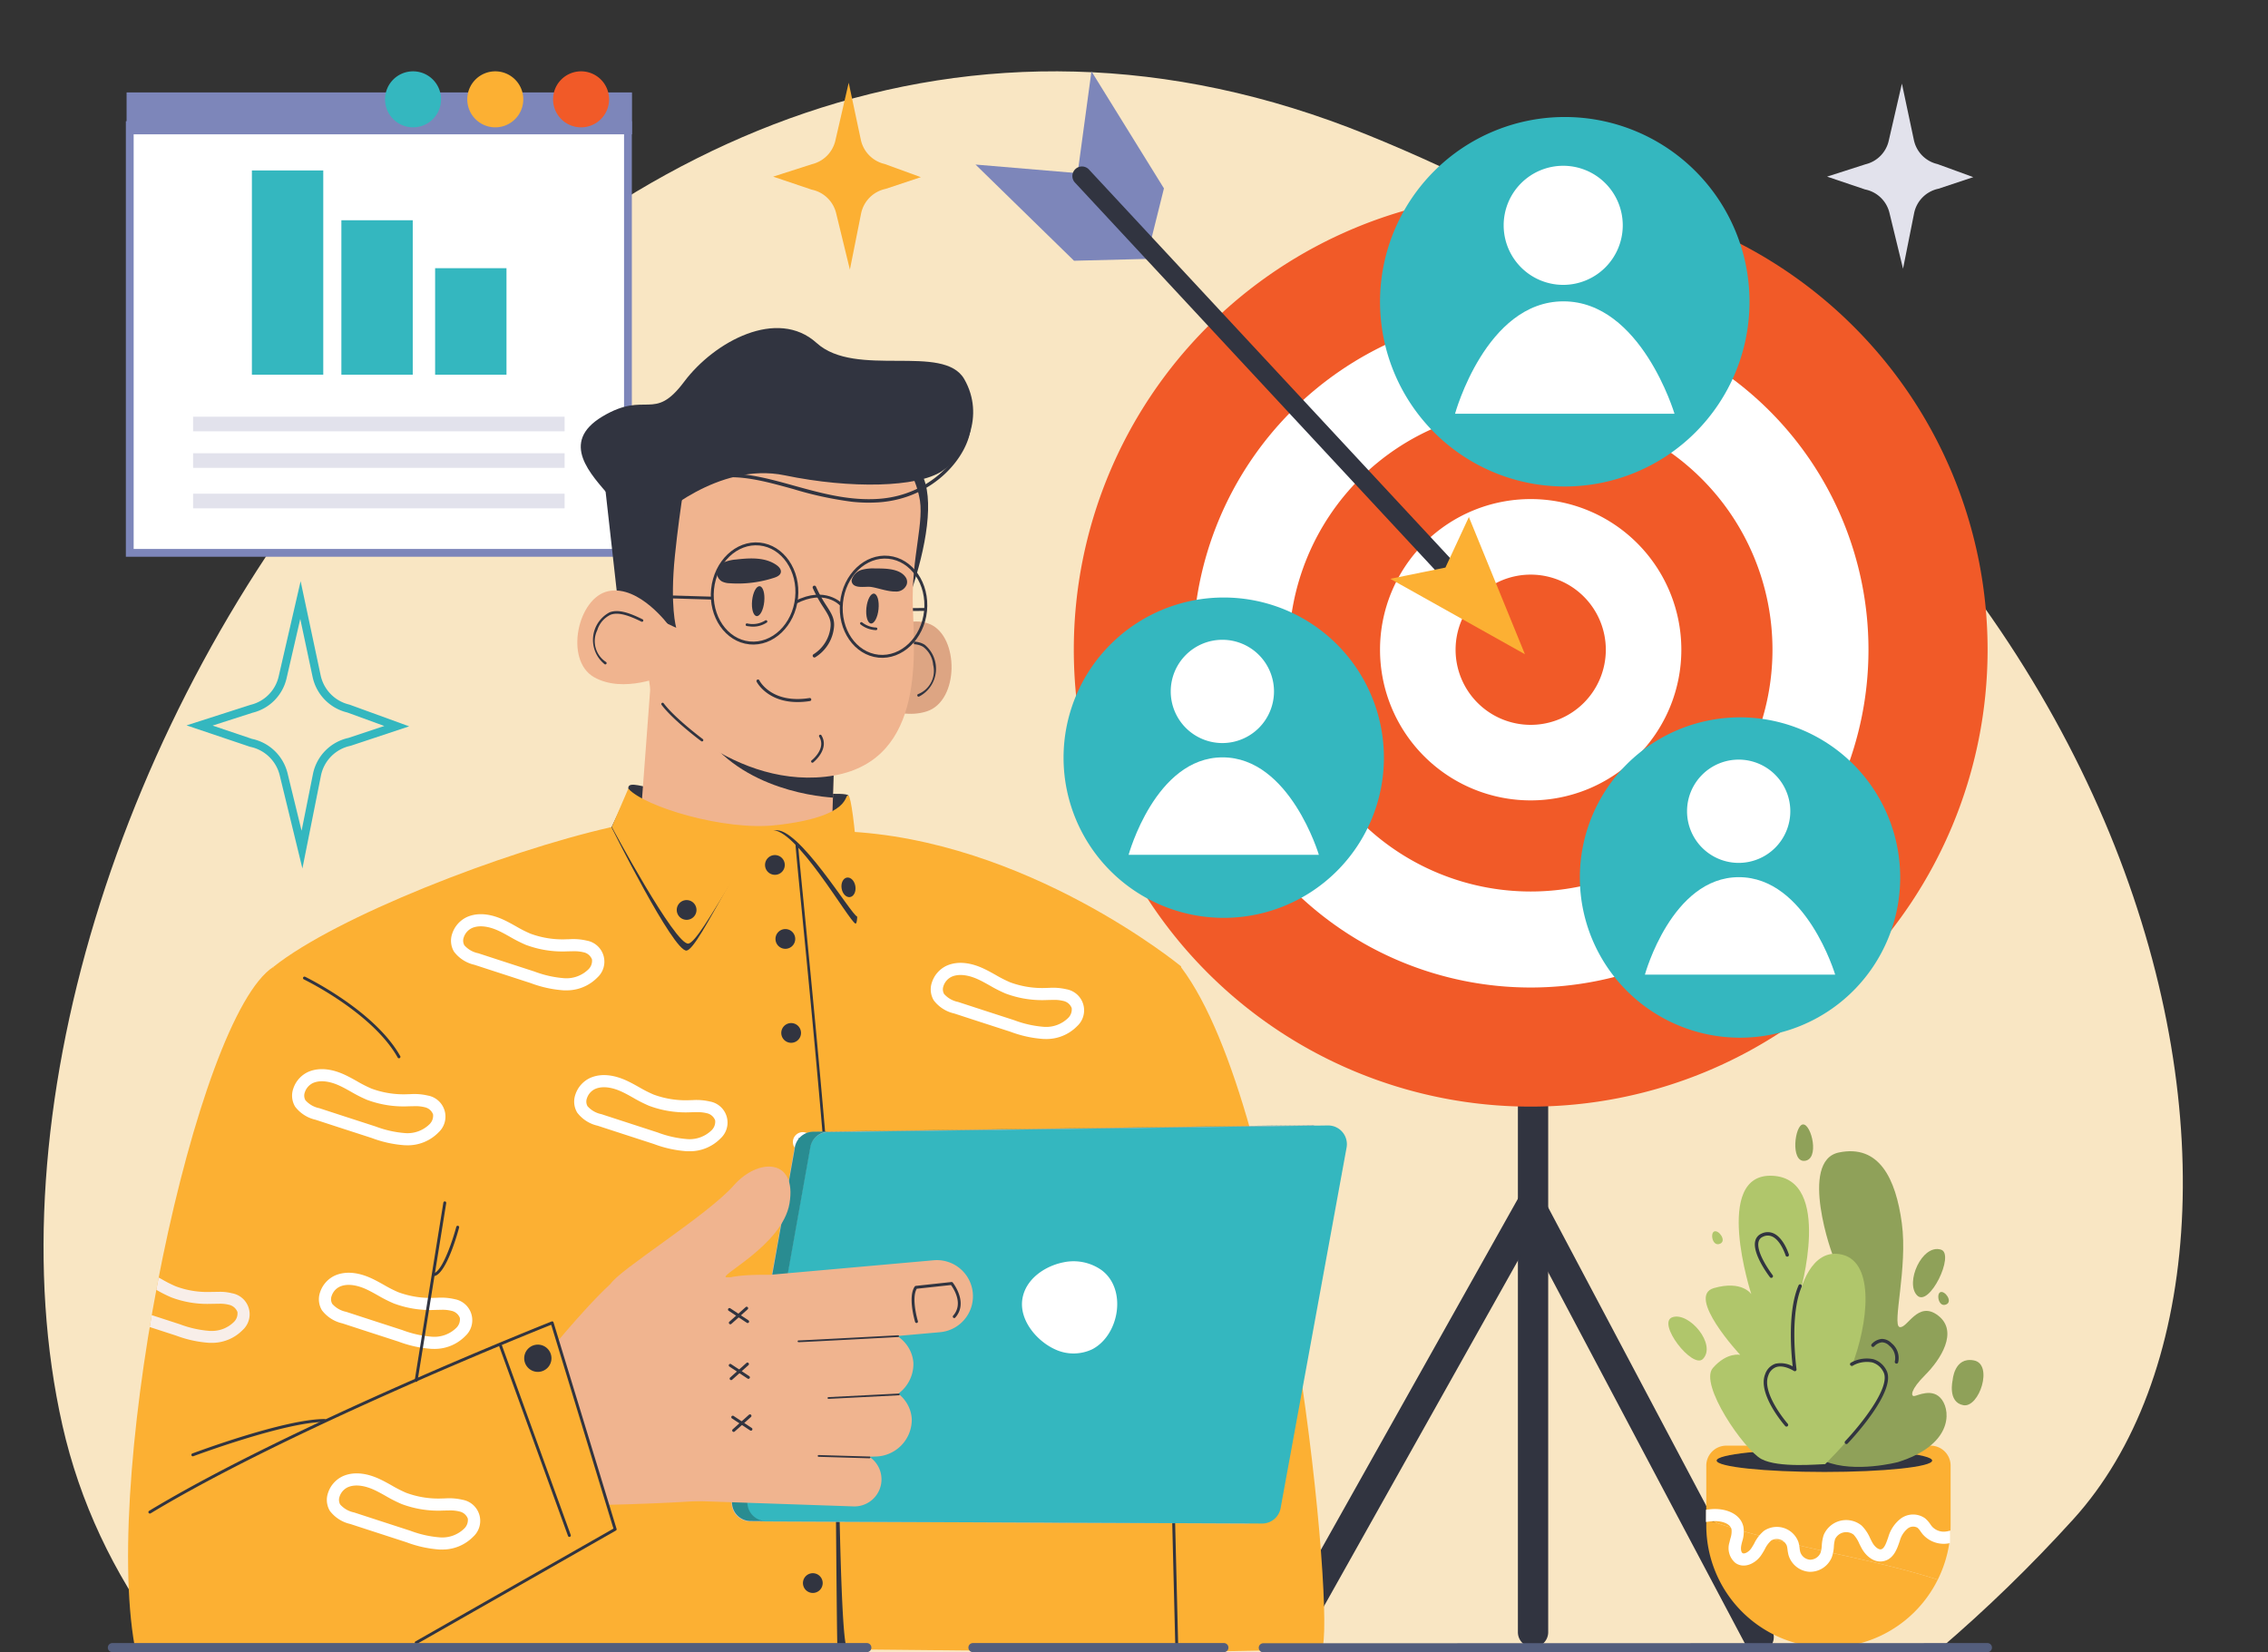 <svg xmlns="http://www.w3.org/2000/svg" xmlns:xlink="http://www.w3.org/1999/xlink" width="420" height="306" viewBox="0 0 420 306">
  <rect x="0" y="0" width="420" height="306" fill="#333333" stroke="none"/>
  <defs>
    <clipPath id="clip-path">
      <rect id="Rectángulo_410029" data-name="Rectángulo 410029" width="420" height="306" transform="translate(265 1362)" fill="#fff" stroke="#707070" stroke-width="1"/>
    </clipPath>
  </defs>
  <g id="Enmascarar_grupo_1098796" data-name="Enmascarar grupo 1098796" transform="translate(-265 -1362)" clip-path="url(#clip-path)">
    <g id="Grupo_1162644" data-name="Grupo 1162644">
      <path id="Trazado_1015880" data-name="Trazado 1015880" d="M1941.1,529.6c46.259-51.015,17.655-196.158-130.823-256.384S1543.054,398.691,1568.7,512.252s245.5,157.286,372.4,17.349" transform="translate(-1292.136 1113.721)" fill="#f9e6c3"/>
      <g id="Grupo_1162606" data-name="Grupo 1162606" transform="translate(285 1375.209)">
        <path id="Trazado_1014690" data-name="Trazado 1014690" d="M1429.685,513.833h92.258v79.212h-92.258Z" transform="translate(-1425.656 -503.874)" fill="#fff"/>
        <path id="Trazado_1014691" data-name="Trazado 1014691" d="M1426.119,590.923h93.7V510.267h-93.7Zm92.257-1.445h-90.813V511.712h90.813Z" transform="translate(-1422.811 -501.029)" fill="#7d86ba"/>
        <rect id="Rectángulo_409989" data-name="Rectángulo 409989" width="93.596" height="7.757" transform="translate(3.442 3.907)" fill="#7d86ba"/>
        <path id="Trazado_1014692" data-name="Trazado 1014692" d="M1446.936,469.846a5.186,5.186,0,1,1,5.186,5.186,5.186,5.186,0,0,1-5.186-5.186" transform="translate(-1364.515 -464.66)" fill="#f15a28"/>
        <path id="Trazado_1014693" data-name="Trazado 1014693" d="M1525.381,469.846a5.186,5.186,0,1,1,5.186,5.186,5.186,5.186,0,0,1-5.186-5.186" transform="translate(-1458.849 -464.66)" fill="#fcb033"/>
        <path id="Trazado_1014694" data-name="Trazado 1014694" d="M1600.558,469.846a5.186,5.186,0,1,1,5.186,5.186,5.186,5.186,0,0,1-5.186-5.186" transform="translate(-1549.253 -464.66)" fill="#34b7bf"/>
        <rect id="Rectángulo_409990" data-name="Rectángulo 409990" width="13.217" height="37.826" transform="translate(26.647 18.356)" fill="#34b7bf"/>
        <rect id="Rectángulo_409991" data-name="Rectángulo 409991" width="13.217" height="28.604" transform="translate(43.218 27.579)" fill="#34b7bf"/>
        <rect id="Rectángulo_409992" data-name="Rectángulo 409992" width="13.217" height="19.727" transform="translate(60.577 36.456)" fill="#34b7bf"/>
        <rect id="Rectángulo_409993" data-name="Rectángulo 409993" width="68.797" height="2.709" transform="translate(15.76 63.953)" fill="#e2e2ec"/>
        <rect id="Rectángulo_409994" data-name="Rectángulo 409994" width="68.797" height="2.709" transform="translate(15.76 70.725)" fill="#e2e2ec"/>
        <rect id="Rectángulo_409995" data-name="Rectángulo 409995" width="68.797" height="2.709" transform="translate(15.76 78.218)" fill="#e2e2ec"/>
        <path id="Trazado_1014695" data-name="Trazado 1014695" d="M591.115,1365.9a2.805,2.805,0,0,0,2.805-2.805V1231.628a2.805,2.805,0,0,0-5.611,0v131.464a2.805,2.805,0,0,0,2.805,2.805" transform="translate(-327.217 -1074.046)" fill="#313440"/>
        <path id="Trazado_1014696" data-name="Trazado 1014696" d="M471.422,1562.279a2.806,2.806,0,0,0,2.477-4.119l-44.617-84.212L382.4,1557.487a2.805,2.805,0,1,0,4.893,2.746l41.845-74.568,39.8,75.121a2.805,2.805,0,0,0,2.481,1.493" transform="translate(-165.744 -1269.521)" fill="#313440"/>
        <path id="Trazado_1014697" data-name="Trazado 1014697" d="M186.58,660.368a84.61,84.61,0,1,1,84.61,84.61,84.61,84.61,0,0,1-84.61-84.61" transform="translate(-7.728 -553.256)" fill="#f15a28"/>
        <path id="Trazado_1014698" data-name="Trazado 1014698" d="M295.483,747.213a62.552,62.552,0,1,1,62.552,62.552,62.552,62.552,0,0,1-62.552-62.552" transform="translate(-94.573 -640.101)" fill="#fff"/>
        <path id="Trazado_1014699" data-name="Trazado 1014699" d="M383.255,817.207a44.774,44.774,0,1,1,44.774,44.774,44.774,44.774,0,0,1-44.774-44.774" transform="translate(-164.567 -710.096)" fill="#f15a28"/>
        <path id="Trazado_1014700" data-name="Trazado 1014700" d="M466.558,883.637a27.9,27.9,0,1,1,27.9,27.9,27.9,27.9,0,0,1-27.9-27.9" transform="translate(-230.998 -776.525)" fill="#fff"/>
        <path id="Trazado_1014701" data-name="Trazado 1014701" d="M535.638,938.726a13.91,13.91,0,1,1,13.91,13.91,13.91,13.91,0,0,1-13.91-13.91" transform="translate(-286.085 -831.613)" fill="#f15a28"/>
        <path id="Trazado_1014702" data-name="Trazado 1014702" d="M986.707,567.372l-13.556.342L954.908,549.9l19.622,1.654Z" transform="translate(-794.256 -532.636)" fill="#7d86ba"/>
        <path id="Trazado_1014703" data-name="Trazado 1014703" d="M952.421,499.495l3.279-13.158L942.276,464.66l-2.649,19.512Z" transform="translate(-760.154 -464.66)" fill="#7d86ba"/>
        <path id="Trazado_1014704" data-name="Trazado 1014704" d="M739.77,627.1a1.77,1.77,0,0,0-.473-1.2L670.82,552.223a1.771,1.771,0,1,0-2.6,2.411L736.7,628.311a1.771,1.771,0,0,0,3.069-1.212" transform="translate(-489.158 -534.036)" fill="#313440"/>
        <path id="Trazado_1014705" data-name="Trazado 1014705" d="M634.531,897.553,609.6,883.592l10.213-2.084,4.344-9.362Z" transform="translate(-372.141 -789.612)" fill="#fcb033"/>
        <path id="Trazado_1014706" data-name="Trazado 1014706" d="M404.243,540.64a34.212,34.212,0,1,0,34.212-34.212,34.212,34.212,0,0,0-34.212,34.212" transform="translate(-168.682 -497.969)" fill="#34b7bf"/>
        <path id="Trazado_1014707" data-name="Trazado 1014707" d="M472.832,695.8h40.64s-6.2-20.815-20.568-20.815S472.832,695.8,472.832,695.8" transform="translate(-223.379 -632.389)" fill="#fff"/>
        <path id="Trazado_1014708" data-name="Trazado 1014708" d="M520.139,562.04a11.027,11.027,0,1,1,11.027,11.027,11.027,11.027,0,0,1-11.027-11.027" transform="translate(-261.682 -533.522)" fill="#fff"/>
        <path id="Trazado_1014709" data-name="Trazado 1014709" d="M1156.816,955.877l4.015-.04,0-.538-4.015.04Z" transform="translate(-1009.275 -855.923)" fill="#313440"/>
        <path id="Trazado_1014710" data-name="Trazado 1014710" d="M1134.982,972.186s6.914-6.31,12.3-4.028,5.456,14.172-.581,16.144-12.865-3.052-12.865-3.052Z" transform="translate(-995.063 -865.779)" fill="#dda583"/>
        <path id="Trazado_1014711" data-name="Trazado 1014711" d="M1152.952,996.171a.242.242,0,0,1-.059-.467,4.611,4.611,0,0,0,2.782-5.419,4.684,4.684,0,0,0-1.822-3.313c-1.148-.719-2.906-.693-5.874.085a.242.242,0,0,1-.123-.468c3.152-.826,4.963-.833,6.253-.027a5.775,5.775,0,0,1-1.05,9.6.247.247,0,0,1-.108.014" transform="translate(-1002.871 -880.375)" fill="#313440"/>
        <path id="Trazado_1014712" data-name="Trazado 1014712" d="M1163.265,825.166c2.553,4.584.837,13.913-1.944,22.053s-1.023-16.309-1.023-16.309l-5.057-7.542Z" transform="translate(-1012.641 -750.713)" fill="#313440"/>
        <path id="Trazado_1014713" data-name="Trazado 1014713" d="M1227.792,1117.643c-.161-2.418,6.447,1.934,19.02,1.612s21.438-1.128,21.76-.323-.967,6.609-.967,6.609l-33.2,2.74Z" transform="translate(-1131.442 -984.799)" fill="#313440"/>
        <path id="Trazado_1014714" data-name="Trazado 1014714" d="M1277.37,1026.147l-.492,15.289s-13.361,5.971-35.466-3.864l2.29-30.659,17.833,15.661Z" transform="translate(-1142.949 -897.081)" fill="#f0b48f"/>
        <path id="Trazado_1014715" data-name="Trazado 1014715" d="M1267.064,1070.481l.175-5.432-15.836-3.573-5.957-5.231-4.035-.55c6.4,12.691,21.771,14.524,25.653,14.787" transform="translate(-1132.818 -935.982)" fill="#313440"/>
        <path id="Trazado_1014716" data-name="Trazado 1014716" d="M1216.209,779.943c1.142,4.654-1.475,11.191-1.149,20.622s2.162,29.388-16.192,31.389-32.2-14.654-32.2-14.654l-4.319-30.108c-2.006-13.986,7.823-24.006,21.87-25.528q.486-.052.984-.09c27.432-2.039,31,18.368,31,18.368" transform="translate(-1066.014 -701.322)" fill="#f0b48f"/>
        <path id="Trazado_1014717" data-name="Trazado 1014717" d="M855.663,1154.281c-20.309,4.621-51.041,16.656-62.647,25.9,0,0,16.86,110.687,16.86,125.516l148.246,1.442,29.018-.57c2.7-4.356-6.078-99.827-26.019-126.28l-.03-.2s-28.676-23.645-62.554-25l-6.447,2.1-6.125-3.224-7.415,2.794Z" transform="translate(-762.376 -1014.344)" fill="#fcb033"/>
        <path id="Trazado_1014718" data-name="Trazado 1014718" d="M1377.346,848.066l-2.534-22.621,15.528-2.885s-1.444,7.737-2.411,17.143.24,13.42.24,13.42Z" transform="translate(-1282.939 -750.068)" fill="#313440"/>
        <path id="Trazado_1014719" data-name="Trazado 1014719" d="M1241.462,948.273a.322.322,0,0,1-.118-.606,6.775,6.775,0,0,0,3.133-5.079c.137-1.329-.426-2.2-1.277-3.529a24.188,24.188,0,0,1-2-3.615.323.323,0,1,1,.591-.258,23.651,23.651,0,0,0,1.948,3.525c.891,1.388,1.536,2.391,1.376,3.944a7.351,7.351,0,0,1-3.473,5.584.321.321,0,0,1-.183.035" transform="translate(-1110.674 -839.728)" fill="#313440"/>
        <path id="Trazado_1014720" data-name="Trazado 1014720" d="M1307.191,938.309c.157-1.528-.218-2.818-.838-2.881s-1.25,1.123-1.407,2.65.218,2.818.838,2.881,1.25-1.123,1.407-2.65" transform="translate(-1185.667 -840.074)" fill="#313440"/>
        <path id="Trazado_1014721" data-name="Trazado 1014721" d="M1202.686,945.059c.157-1.528-.218-2.818-.838-2.881s-1.25,1.123-1.407,2.65.218,2.818.838,2.881,1.25-1.123,1.407-2.65" transform="translate(-1059.997 -845.456)" fill="#313440"/>
        <path id="Trazado_1014722" data-name="Trazado 1014722" d="M1301.679,912.639c-.116.533-.7.8-1.22.973a21.635,21.635,0,0,1-8.248,1.021,3.427,3.427,0,0,1-1.432-.331,1.91,1.91,0,0,1-.864-2.189,2.492,2.492,0,0,1,1.432-1.432,7.143,7.143,0,0,1,2.033-.443c2.576-.3,5.411-.461,7.525,1.04.452.32.892.819.774,1.36" transform="translate(-1177.084 -819.832)" fill="#313440"/>
        <path id="Trazado_1014723" data-name="Trazado 1014723" d="M1182.517,923.446c-1.616.026-3.68-.841-4.855-.877-1.037-.032-3.162.379-3.252-1.167a2.729,2.729,0,0,1,2-2.008,7.986,7.986,0,0,1,2.312-.221c1.758.008,4.547-.048,5.68,1.6a1.522,1.522,0,0,1,.212,1.387,2.053,2.053,0,0,1-2.1,1.283" transform="translate(-1036.712 -827.113)" fill="#313440"/>
        <path id="Trazado_1014724" data-name="Trazado 1014724" d="M1302.809,967.6c-.151-.016-.306-.037-.467-.064a.242.242,0,0,1-.2-.279.233.233,0,0,1,.279-.2,4.405,4.405,0,0,0,3.354-.558.242.242,0,0,1,.3.376,4.6,4.6,0,0,1-3.273.722" transform="translate(-1184.051 -864.815)" fill="#313440"/>
        <path id="Trazado_1014725" data-name="Trazado 1014725" d="M1204.584,969.69a4.852,4.852,0,0,1-2.878-1.08.242.242,0,0,1,.342-.341,4.517,4.517,0,0,0,2.586.941.242.242,0,0,1-.049.481" transform="translate(-1062.373 -866.208)" fill="#313440"/>
        <path id="Trazado_1014726" data-name="Trazado 1014726" d="M1249.6,1132.972c-9.454,1.039-23.855-2.686-26.918-6.071l-2.794,5.856s11.5,23.157,13.916,22.834,11.283-21.276,15.635-22.243,14.506,16.924,15.635,17.247-.645-21.921-1.612-22.4.806,3.17-13.862,4.782" transform="translate(-1126.651 -992.768)" fill="#313440"/>
        <path id="Trazado_1014727" data-name="Trazado 1014727" d="M1248.6,1127.3c-9.454,1.039-24.178-3.385-27.24-6.77l-3.062,7.092s11.767,21.921,14.184,21.6,11.605-19.987,15.957-20.954,14.184,15.635,15.312,15.957-.645-21.921-1.612-22.4,1.128,3.868-13.539,5.48" transform="translate(-1125.007 -987.69)" fill="#fcb033"/>
        <path id="Trazado_1014728" data-name="Trazado 1014728" d="M1119.46,730.63c-3.469-4.083-9.5-10.051-1.385-14.888s9.443,1.133,15.078-6.388,17.3-13.776,24.559-7.2,23.5-.014,27.342,6.7.329,14.131-4.186,17.069-16.705,3.3-29.08.735-23.68,8.1-23.68,8.1Z" transform="translate(-1026.48 -651.845)" fill="#313440"/>
        <path id="Trazado_1014729" data-name="Trazado 1014729" d="M1138.9,803.345a66.652,66.652,0,0,1-10.911-2.365c-4.143-1.144-8.057-2.226-11.75-2.172l-.01-.644c3.787-.056,7.743,1.038,11.931,2.2,5.053,1.4,10.278,2.84,15.768,2.438,9.958-.729,15.983-8.376,16.34-13.383l.643.046c-.374,5.235-6.62,13.225-16.937,13.98a28.825,28.825,0,0,1-5.074-.1" transform="translate(-1001.133 -723.637)" fill="#313440"/>
        <path id="Trazado_1014730" data-name="Trazado 1014730" d="M1368.292,1049.08a.24.24,0,0,1-.12-.047c-.214-.159-5.269-3.939-7.354-6.743a.242.242,0,0,1,.388-.288c2.043,2.747,7.2,6.6,7.256,6.643a.242.242,0,0,1-.169.434" transform="translate(-1258.314 -924.986)" fill="#313440"/>
        <path id="Trazado_1014731" data-name="Trazado 1014731" d="M1238.926,1319.641a5.326,5.326,0,0,1-1.773,0c-.131-.03-.465-50.492-.451-50.625,1.2-10.956-4-63.925-6.224-86.544-.579-5.894-1-10.153-1.084-11.413a.241.241,0,0,1,.225-.257.237.237,0,0,1,.258.224c.086,1.253.5,5.509,1.083,11.4,2.411,24.551,7.427,75.637,6.224,86.644-.014.124.324,49.863,1.742,50.573" transform="translate(-1102.071 -1027.775)" fill="#313440"/>
        <path id="Trazado_1014732" data-name="Trazado 1014732" d="M1224.176,1203.373c-.159-1-.859-1.713-1.562-1.6s-1.144,1.011-.985,2.007.859,1.713,1.562,1.6,1.144-1.011.985-2.007" transform="translate(-1085.774 -1052.465)" fill="#313440"/>
        <path id="Trazado_1014733" data-name="Trazado 1014733" d="M1370.7,1224.223a1.827,1.827,0,1,0-1.827,1.827,1.827,1.827,0,0,0,1.827-1.827" transform="translate(-1261.721 -1068.921)" fill="#313440"/>
        <path id="Trazado_1014734" data-name="Trazado 1014734" d="M1372.044,1229.42a.161.161,0,0,1-.114-.275l1.33-1.33a.161.161,0,0,1,.228.228l-1.33,1.33a.16.16,0,0,1-.114.047" transform="translate(-1265.541 -1073.204)" fill="#313440"/>
        <path id="Trazado_1014735" data-name="Trazado 1014735" d="M1373.374,1229.42a.161.161,0,0,0,.114-.275l-1.33-1.33a.161.161,0,0,0-.228.228l1.33,1.33a.161.161,0,0,0,.114.047" transform="translate(-1265.541 -1073.204)" fill="#313440"/>
        <path id="Trazado_1014736" data-name="Trazado 1014736" d="M1289.957,1183.075a1.827,1.827,0,1,0-1.827,1.827,1.827,1.827,0,0,0,1.827-1.827" transform="translate(-1164.628 -1036.107)" fill="#313440"/>
        <path id="Trazado_1014737" data-name="Trazado 1014737" d="M1291.306,1188.272a.161.161,0,0,1-.114-.275l1.33-1.33a.161.161,0,0,1,.228.228l-1.33,1.33a.161.161,0,0,1-.114.047" transform="translate(-1168.45 -1040.391)" fill="#313440"/>
        <path id="Trazado_1014738" data-name="Trazado 1014738" d="M1292.635,1188.272a.161.161,0,0,0,.114-.275l-1.33-1.33a.161.161,0,0,0-.228.228l1.33,1.33a.161.161,0,0,0,.114.047" transform="translate(-1168.449 -1040.391)" fill="#313440"/>
        <path id="Trazado_1014739" data-name="Trazado 1014739" d="M1280.408,1250.717a1.827,1.827,0,1,0-1.827,1.827,1.827,1.827,0,0,0,1.827-1.827" transform="translate(-1153.145 -1090.048)" fill="#313440"/>
        <path id="Trazado_1014740" data-name="Trazado 1014740" d="M1281.756,1255.914a.161.161,0,0,1-.114-.275l1.33-1.33a.161.161,0,0,1,.228.228l-1.33,1.33a.161.161,0,0,1-.114.047" transform="translate(-1156.966 -1094.332)" fill="#313440"/>
        <path id="Trazado_1014741" data-name="Trazado 1014741" d="M1283.086,1255.914a.161.161,0,0,0,.114-.275l-1.33-1.33a.161.161,0,1,0-.228.228l1.33,1.33a.161.161,0,0,0,.114.047" transform="translate(-1156.966 -1094.332)" fill="#313440"/>
        <path id="Trazado_1014742" data-name="Trazado 1014742" d="M1275.1,1336.663a1.827,1.827,0,1,0-1.827,1.827,1.827,1.827,0,0,0,1.827-1.827" transform="translate(-1146.765 -1158.586)" fill="#313440"/>
        <path id="Trazado_1014743" data-name="Trazado 1014743" d="M1276.451,1341.859a.161.161,0,0,1-.114-.275l1.33-1.33a.161.161,0,0,1,.228.228l-1.33,1.33a.161.161,0,0,1-.114.047" transform="translate(-1150.586 -1162.869)" fill="#313440"/>
        <path id="Trazado_1014744" data-name="Trazado 1014744" d="M1277.781,1341.859a.161.161,0,0,0,.114-.275l-1.33-1.33a.161.161,0,0,0-.228.228l1.33,1.33a.161.161,0,0,0,.114.047" transform="translate(-1150.586 -1162.869)" fill="#313440"/>
        <path id="Trazado_1014745" data-name="Trazado 1014745" d="M1264.492,1436.4a1.827,1.827,0,1,0-1.827,1.827,1.827,1.827,0,0,0,1.827-1.827" transform="translate(-1134.005 -1238.123)" fill="#fff"/>
        <path id="Trazado_1014746" data-name="Trazado 1014746" d="M1265.84,1441.6a.161.161,0,0,1-.114-.275l1.33-1.33a.161.161,0,0,1,.228.228l-1.33,1.33a.161.161,0,0,1-.114.047" transform="translate(-1137.826 -1242.406)" fill="#313440"/>
        <path id="Trazado_1014747" data-name="Trazado 1014747" d="M1267.17,1441.6a.161.161,0,0,0,.114-.275l-1.33-1.33a.161.161,0,0,0-.228.228l1.33,1.33a.161.161,0,0,0,.114.047" transform="translate(-1137.826 -1242.406)" fill="#313440"/>
        <path id="Trazado_1014748" data-name="Trazado 1014748" d="M1258.8,1771.963a1.827,1.827,0,1,0-1.827,1.827,1.827,1.827,0,0,0,1.827-1.827" transform="translate(-1127.157 -1505.719)" fill="#313440"/>
        <path id="Trazado_1014749" data-name="Trazado 1014749" d="M1260.145,1777.16a.161.161,0,0,1-.114-.275l1.33-1.33a.161.161,0,1,1,.228.228l-1.33,1.33a.161.161,0,0,1-.114.047" transform="translate(-1130.977 -1510.002)" fill="#313440"/>
        <path id="Trazado_1014750" data-name="Trazado 1014750" d="M1261.475,1777.16a.161.161,0,0,0,.114-.275l-1.33-1.33a.161.161,0,0,0-.228.228l1.33,1.33a.16.16,0,0,0,.114.047" transform="translate(-1130.977 -1510.002)" fill="#313440"/>
        <path id="Trazado_1014751" data-name="Trazado 1014751" d="M1255.295,1839.654a1.827,1.827,0,1,0-1.827,1.827,1.827,1.827,0,0,0,1.827-1.827" transform="translate(-1122.946 -1559.699)" fill="#313440"/>
        <path id="Trazado_1014752" data-name="Trazado 1014752" d="M1256.643,1844.851a.161.161,0,0,1-.114-.275l1.33-1.33a.161.161,0,0,1,.228.228l-1.33,1.33a.161.161,0,0,1-.114.047" transform="translate(-1126.766 -1563.982)" fill="#313440"/>
        <path id="Trazado_1014753" data-name="Trazado 1014753" d="M1257.973,1844.851a.161.161,0,0,0,.114-.275l-1.33-1.33a.161.161,0,0,0-.228.228l1.33,1.33a.161.161,0,0,0,.114.047" transform="translate(-1126.766 -1563.982)" fill="#313440"/>
        <path id="Trazado_1014754" data-name="Trazado 1014754" d="M1250.816,1076.329a.242.242,0,0,1-.124-.431c.113-.088,2.748-2.188,1.4-4.394a.242.242,0,0,1,.412-.253c1.574,2.575-1.483,5-1.514,5.028a.242.242,0,0,1-.174.05" transform="translate(-1120.394 -948.296)" fill="#313440"/>
        <path id="Trazado_1014755" data-name="Trazado 1014755" d="M1468.158,1283.407c-14.419,9.337-31.726,92.29-25.689,125.87l55.67-.354,33.328-23.737-11.7-35.845-27.921-2.641Z" transform="translate(-1437.519 -1117.574)" fill="#fcb033"/>
        <path id="Trazado_1014756" data-name="Trazado 1014756" d="M1004.459,1481.027a.278.278,0,0,0,.112-.024l14.866-6.757a.269.269,0,1,0-.223-.49l-14.748,6.7-12.845-6.507v-33.767h27.7l.122,31.694a.269.269,0,0,0,.539,0l-.122-31.962a.269.269,0,0,0-.27-.268H991.352a.27.27,0,0,0-.27.27v34.2a.268.268,0,0,0,.147.24l13.108,6.64a.261.261,0,0,0,.122.03" transform="translate(-834.857 -1242.167)" fill="#313440"/>
        <path id="Trazado_1014757" data-name="Trazado 1014757" d="M992.932,1471.6h27.839a.27.27,0,1,0,0-.539H992.932a.27.27,0,1,0,0,.539" transform="translate(-836.236 -1267.221)" fill="#313440"/>
        <path id="Trazado_1014758" data-name="Trazado 1014758" d="M1706.03,1703.773a.27.27,0,0,0,.095-.017c.168-.064,17.009-6.346,24.3-6.346a.27.27,0,0,0,0-.539c-7.388,0-23.792,6.12-24.487,6.38a.27.27,0,0,0,.095.522" transform="translate(-1690.323 -1447.293)" fill="#313440"/>
        <path id="Trazado_1014759" data-name="Trazado 1014759" d="M1655.464,1307.5a.278.278,0,0,0,.133-.035.272.272,0,0,0,.1-.366c-4.758-8.461-17.489-14.633-17.617-14.694a.269.269,0,0,0-.232.486c.126.06,12.706,6.16,17.378,14.471a.271.271,0,0,0,.236.138" transform="translate(-1601.578 -1124.731)" fill="#313440"/>
        <path id="Trazado_1014760" data-name="Trazado 1014760" d="M1494.906,1664.416a.283.283,0,0,0,.093-.016.27.27,0,0,0,.16-.345l-12.729-35.078a.269.269,0,1,0-.505.183l12.729,35.078a.269.269,0,0,0,.252.178" transform="translate(-1409.467 -1393.009)" fill="#313440"/>
        <path id="Trazado_1014761" data-name="Trazado 1014761" d="M1504.664,1631.362a2.523,2.523,0,1,0-2.523,2.523,2.523,2.523,0,0,0,2.523-2.523" transform="translate(-1422.542 -1393.04)" fill="#313440"/>
        <path id="Trazado_1014762" data-name="Trazado 1014762" d="M1506.526,1638.539a.223.223,0,0,1-.157-.38l1.836-1.836a.223.223,0,1,1,.315.315l-1.836,1.836a.221.221,0,0,1-.157.065" transform="translate(-1427.817 -1398.956)" fill="#313440"/>
        <path id="Trazado_1014763" data-name="Trazado 1014763" d="M1508.362,1638.539a.223.223,0,0,0,.157-.38l-1.836-1.836a.223.223,0,0,0-.315.315l1.836,1.836a.221.221,0,0,0,.157.065" transform="translate(-1427.817 -1398.956)" fill="#313440"/>
        <path id="Trazado_1014764" data-name="Trazado 1014764" d="M928.823,1539.219h.006a.27.27,0,0,0,.263-.276l-2.034-81.52,1.625-11.758a.271.271,0,0,0-.232-.3.29.29,0,0,0-.3.231l-1.627,11.8,2.031,81.563a.271.271,0,0,0,.27.263" transform="translate(-730.892 -1246.724)" fill="#313440"/>
        <path id="Trazado_1014765" data-name="Trazado 1014765" d="M1281.032,914.244c4.436.456,8.481-3.4,9.016-8.6s-2.641-9.793-7.077-10.25-8.481,3.4-9.016,8.595,2.641,9.794,7.077,10.251m1.883-18.309c4.14.426,7.1,4.759,6.6,9.659s-4.284,8.541-8.424,8.115-7.1-4.759-6.6-9.66,4.284-8.539,8.424-8.114" transform="translate(-1162.265 -808.125)" fill="#313440"/>
        <path id="Trazado_1014766" data-name="Trazado 1014766" d="M1163.137,926.371c4.436.456,8.481-3.4,9.016-8.6s-2.641-9.793-7.077-10.25-8.481,3.4-9.015,8.595,2.641,9.794,7.077,10.251m1.883-18.309c4.141.426,7.1,4.759,6.6,9.659s-4.284,8.541-8.424,8.115-7.1-4.759-6.6-9.66,4.284-8.539,8.424-8.114" transform="translate(-1020.491 -817.796)" fill="#313440"/>
        <path id="Trazado_1014767" data-name="Trazado 1014767" d="M1234.181,944.784c5.2-2.669,7.931.223,8.047.349l.4-.362c-.032-.035-3.107-3.331-8.693-.468Z" transform="translate(-1106.692 -846.222)" fill="#313440"/>
        <path id="Trazado_1014768" data-name="Trazado 1014768" d="M1353.427,943.021l17.481.5.017-.538-17.481-.5Z" transform="translate(-1259.193 -845.702)" fill="#313440"/>
        <path id="Trazado_1014769" data-name="Trazado 1014769" d="M1408.992,945.882s-5.485-7.586-11.219-6.447-8.226,12.765-2.718,15.924,13.217-.369,13.217-.369Z" transform="translate(-1305.069 -843.179)" fill="#f0b48f"/>
        <path id="Trazado_1014770" data-name="Trazado 1014770" d="M1418.015,968.037a.247.247,0,0,1-.1-.035,5.775,5.775,0,0,1,.926-9.609c1.427-.527,3.2-.151,6.117,1.3a.242.242,0,0,1-.215.433c-2.748-1.367-4.464-1.75-5.733-1.279a4.684,4.684,0,0,0-2.458,2.873,4.61,4.61,0,0,0,1.62,5.872.242.242,0,0,1-.153.446" transform="translate(-1325.95 -858.209)" fill="#313440"/>
        <path id="Trazado_1014771" data-name="Trazado 1014771" d="M1269.677,1025a14.732,14.732,0,0,0,2.31-.19.281.281,0,1,0-.088-.555c-7.037,1.116-9.254-3.2-9.276-3.249a.281.281,0,1,0-.5.248c.021.042,1.919,3.746,7.558,3.746" transform="translate(-1141.991 -908.197)" fill="#313440"/>
        <path id="Trazado_1014772" data-name="Trazado 1014772" d="M1472.472,1249.367a7.946,7.946,0,0,0,6-2.4,3.963,3.963,0,0,0-2.008-6.81,10.9,10.9,0,0,0-3.226-.256l-.413.008a17.178,17.178,0,0,1-6.8-1.045,24.03,24.03,0,0,1-2.663-1.357c-.8-.449-1.627-.913-2.5-1.3-1.713-.761-4.243-1.45-6.573-.411a5.171,5.171,0,0,0-2.744,3.13,3.951,3.951,0,0,0,.355,3.289,6.557,6.557,0,0,0,3.79,2.428q2.556.838,5.116,1.667l5.3,1.722a21.476,21.476,0,0,0,6.107,1.337q.133,0,.265,0m1.612-7.236a6.706,6.706,0,0,1,1.779.187,2.124,2.124,0,0,1,1.577,1.319,2.2,2.2,0,0,1-.645,1.828,5.809,5.809,0,0,1-4.53,1.652,19.788,19.788,0,0,1-5.469-1.228l-5.3-1.722q-2.556-.831-5.11-1.666a4.659,4.659,0,0,1-2.579-1.475,1.749,1.749,0,0,1-.119-1.446,2.905,2.905,0,0,1,1.512-1.74c1.659-.739,3.686-.059,4.747.412.779.346,1.525.765,2.314,1.208a26.115,26.115,0,0,0,2.915,1.478,19.34,19.34,0,0,0,7.683,1.211l.426-.009c.27-.006.537-.012.8-.012" transform="translate(-1387.82 -1079.181)" fill="#fff"/>
        <path id="Trazado_1014773" data-name="Trazado 1014773" d="M1617.769,1391.032a7.946,7.946,0,0,0,6-2.4,3.963,3.963,0,0,0-2.008-6.81,10.9,10.9,0,0,0-3.226-.256l-.413.008a17.169,17.169,0,0,1-6.8-1.045,24.077,24.077,0,0,1-2.664-1.357c-.8-.449-1.626-.913-2.5-1.3-1.713-.761-4.243-1.45-6.573-.412a5.172,5.172,0,0,0-2.744,3.13,3.952,3.952,0,0,0,.356,3.289,6.558,6.558,0,0,0,3.79,2.428q2.583.846,5.168,1.684l5.245,1.7a21.479,21.479,0,0,0,6.106,1.337q.133,0,.265,0m1.612-7.236a6.707,6.707,0,0,1,1.78.187,2.123,2.123,0,0,1,1.577,1.319,2.2,2.2,0,0,1-.645,1.828,5.811,5.811,0,0,1-4.531,1.652,19.794,19.794,0,0,1-5.469-1.228l-5.245-1.7q-2.582-.839-5.163-1.683a4.659,4.659,0,0,1-2.579-1.475,1.749,1.749,0,0,1-.119-1.446,2.9,2.9,0,0,1,1.512-1.74c1.658-.739,3.686-.058,4.747.413.779.346,1.525.765,2.314,1.208a26.152,26.152,0,0,0,2.916,1.478h0a19.317,19.317,0,0,0,7.683,1.211l.426-.009c.271-.006.537-.012.8-.012" transform="translate(-1562.546 -1192.152)" fill="#fff"/>
        <path id="Trazado_1014774" data-name="Trazado 1014774" d="M1359.867,1396.48a7.944,7.944,0,0,0,6-2.4,3.963,3.963,0,0,0-2.008-6.81,10.907,10.907,0,0,0-3.225-.255l-.413.008a17.181,17.181,0,0,1-6.8-1.046,24.057,24.057,0,0,1-2.663-1.357c-.8-.449-1.627-.913-2.5-1.3-1.713-.761-4.243-1.45-6.573-.411a5.171,5.171,0,0,0-2.744,3.13,3.953,3.953,0,0,0,.356,3.29,6.558,6.558,0,0,0,3.79,2.428q2.556.838,5.115,1.667l5.3,1.722a21.465,21.465,0,0,0,6.107,1.337c.089,0,.177,0,.265,0m1.611-7.236a6.706,6.706,0,0,1,1.78.187,2.124,2.124,0,0,1,1.577,1.319,2.2,2.2,0,0,1-.645,1.828,5.809,5.809,0,0,1-4.53,1.652,19.786,19.786,0,0,1-5.469-1.228l-5.3-1.722q-2.556-.831-5.11-1.665a4.659,4.659,0,0,1-2.579-1.475,1.749,1.749,0,0,1-.119-1.447,2.9,2.9,0,0,1,1.512-1.739c1.659-.739,3.686-.059,4.747.412.779.346,1.525.765,2.314,1.208a26.165,26.165,0,0,0,2.915,1.478,19.335,19.335,0,0,0,7.683,1.211l.427-.009c.27-.006.536-.012.8-.012" transform="translate(-1252.407 -1196.497)" fill="#fff"/>
        <path id="Trazado_1014775" data-name="Trazado 1014775" d="M1593.25,1577.194a7.946,7.946,0,0,0,6-2.4,3.963,3.963,0,0,0-2.008-6.81,10.915,10.915,0,0,0-3.226-.256l-.413.009a17.179,17.179,0,0,1-6.8-1.046,24.094,24.094,0,0,1-2.664-1.357c-.8-.449-1.626-.913-2.5-1.3-1.712-.761-4.243-1.45-6.573-.412a5.171,5.171,0,0,0-2.744,3.13,3.952,3.952,0,0,0,.355,3.289,6.557,6.557,0,0,0,3.79,2.428q2.583.846,5.168,1.684l5.245,1.7a21.48,21.48,0,0,0,6.106,1.337c.089,0,.177,0,.265,0m1.612-7.236a6.716,6.716,0,0,1,1.78.187,2.125,2.125,0,0,1,1.577,1.32,2.2,2.2,0,0,1-.645,1.828,5.81,5.81,0,0,1-4.531,1.652,19.8,19.8,0,0,1-5.469-1.228l-5.245-1.7q-2.582-.839-5.163-1.683a4.66,4.66,0,0,1-2.579-1.475,1.749,1.749,0,0,1-.119-1.446,2.905,2.905,0,0,1,1.512-1.739c1.659-.739,3.686-.059,4.747.412.779.346,1.525.765,2.314,1.208a26.13,26.13,0,0,0,2.916,1.478,19.325,19.325,0,0,0,7.683,1.211l.426-.009c.271-.006.537-.012.8-.012" transform="translate(-1533.061 -1340.608)" fill="#fff"/>
        <path id="Trazado_1014776" data-name="Trazado 1014776" d="M1776.009,1574.445l5.2,1.69a19.785,19.785,0,0,0,5.474,1.229l.2,0a5.771,5.771,0,0,0,4.343-1.661,2.219,2.219,0,0,0,.649-1.846,2.184,2.184,0,0,0-1.59-1.333,6.771,6.771,0,0,0-1.786-.188c-.264,0-.53.006-.794.012l-.953.014a18.747,18.747,0,0,1-7.15-1.214,24.7,24.7,0,0,1-2.749-1.388q.214-1.142.435-2.279c.159.089.323.177.481.265a24.154,24.154,0,0,0,2.666,1.357,16.612,16.612,0,0,0,6.317,1.051l.9-.012c.281-.006.562-.013.844-.013a8.928,8.928,0,0,1,2.374.268,3.944,3.944,0,0,1,2,6.778,7.959,7.959,0,0,1-5.989,2.4l-.259,0a21.749,21.749,0,0,1-6.1-1.336l-4.894-1.59q.184-1.1.375-2.2" transform="translate(-1767.904 -1344.11)" fill="#f8eee9"/>
        <path id="Trazado_1014777" data-name="Trazado 1014777" d="M1033.857,1293.864a7.946,7.946,0,0,0,6-2.4,3.964,3.964,0,0,0-2.008-6.81,10.907,10.907,0,0,0-3.226-.256l-.413.009a17.178,17.178,0,0,1-6.8-1.046,24.1,24.1,0,0,1-2.664-1.357c-.8-.449-1.626-.913-2.5-1.3-1.713-.761-4.243-1.45-6.573-.412a5.172,5.172,0,0,0-2.744,3.13,3.953,3.953,0,0,0,.355,3.29,6.558,6.558,0,0,0,3.79,2.428q2.583.846,5.168,1.684l5.245,1.7a21.484,21.484,0,0,0,6.106,1.337q.133,0,.265,0m1.612-7.236a6.706,6.706,0,0,1,1.78.187,2.125,2.125,0,0,1,1.577,1.319,2.2,2.2,0,0,1-.645,1.828,5.81,5.81,0,0,1-4.531,1.652,19.789,19.789,0,0,1-5.469-1.228l-5.245-1.7q-2.582-.839-5.163-1.683a4.659,4.659,0,0,1-2.579-1.475,1.749,1.749,0,0,1-.119-1.447,2.9,2.9,0,0,1,1.512-1.739c1.658-.739,3.686-.059,4.747.412.779.346,1.525.765,2.314,1.208a26.173,26.173,0,0,0,2.916,1.478h0a19.318,19.318,0,0,0,7.683,1.211l.426-.009c.271-.006.537-.012.8-.012" transform="translate(-860.365 -1114.666)" fill="#fff"/>
        <path id="Trazado_1014778" data-name="Trazado 1014778" d="M1585.985,1760.631a7.946,7.946,0,0,0,6-2.4,3.963,3.963,0,0,0-2.008-6.81,10.9,10.9,0,0,0-3.226-.255l-.413.008a17.178,17.178,0,0,1-6.8-1.045,24.1,24.1,0,0,1-2.663-1.357c-.8-.449-1.627-.913-2.5-1.3-1.712-.761-4.243-1.45-6.573-.412a5.172,5.172,0,0,0-2.744,3.13,3.952,3.952,0,0,0,.355,3.29,6.558,6.558,0,0,0,3.79,2.428q2.556.838,5.115,1.667l5.3,1.722a21.482,21.482,0,0,0,6.106,1.337q.133,0,.265,0m1.611-7.236a6.706,6.706,0,0,1,1.78.187,2.124,2.124,0,0,1,1.577,1.319,2.2,2.2,0,0,1-.645,1.828,5.812,5.812,0,0,1-4.531,1.652,19.786,19.786,0,0,1-5.469-1.228l-5.3-1.721q-2.556-.831-5.11-1.666a4.658,4.658,0,0,1-2.579-1.475,1.75,1.75,0,0,1-.119-1.446,2.906,2.906,0,0,1,1.511-1.74c1.659-.739,3.686-.059,4.747.413.779.346,1.525.765,2.314,1.208a26.127,26.127,0,0,0,2.915,1.478,19.335,19.335,0,0,0,7.683,1.211l.426-.009c.27-.006.537-.012.8-.012" transform="translate(-1524.325 -1486.892)" fill="#fff"/>
        <path id="Trazado_1014779" data-name="Trazado 1014779" d="M1596.078,1531.309a.268.268,0,0,0,.266-.226l5.3-32.877a.269.269,0,1,0-.531-.086l-5.3,32.877a.269.269,0,0,0,.223.31.272.272,0,0,0,.042,0" transform="translate(-1539.01 -1288.616)" fill="#313440"/>
        <path id="Trazado_1014780" data-name="Trazado 1014780" d="M1584.288,1529.435a.271.271,0,0,0,.095-.017c2.188-.821,4.188-8.106,4.409-8.933a.27.27,0,0,0-.522-.139c-.579,2.175-2.444,7.954-4.076,8.567a.27.27,0,0,0,.095.522" transform="translate(-1523.772 -1306.361)" fill="#313440"/>
        <path id="Trazado_1014781" data-name="Trazado 1014781" d="M893.987,1428.44l-92.545,1.233a3.47,3.47,0,0,0-3.37,2.861l-11.61,65.155a3.47,3.47,0,0,0,3.4,4.079l91.937.389a3.47,3.47,0,0,0,3.428-2.845l12.218-66.778a3.47,3.47,0,0,0-3.46-4.094" transform="translate(-670.925 -1233.23)" fill="#cfc1cc"/>
        <path id="Trazado_1014782" data-name="Trazado 1014782" d="M879.926,1428.44l-92.545,1.233a3.47,3.47,0,0,0-3.37,2.861l-11.61,65.155a3.47,3.47,0,0,0,3.4,4.079l91.937.389a3.47,3.47,0,0,0,3.428-2.845l12.218-66.778a3.47,3.47,0,0,0-3.46-4.094" transform="translate(-654.017 -1233.23)" fill="#34b7bf"/>
        <path id="Trazado_1014783" data-name="Trazado 1014783" d="M801.818,1497.329l11.61-65.155a3.47,3.47,0,0,1,3.37-2.861l92.545-1.233c.115,0,.222.024.334.033l-90.031,1.2a3.47,3.47,0,0,0-3.37,2.861l-11.61,65.155a3.47,3.47,0,0,0,3.4,4.079l89.224.378a.541.541,0,0,0-.09.011l-91.982-.39a3.47,3.47,0,0,1-3.4-4.079" transform="translate(-686.207 -1232.943)" fill="#298c91"/>
        <path id="Trazado_1014784" data-name="Trazado 1014784" d="M995.331,1568.968a8.08,8.08,0,0,1-7.006-.065c-3.293-1.551-6.482-5.344-5.917-9.188.547-3.722,4.136-6.165,7.617-6.859a8.986,8.986,0,0,1,7.107,1.479c4.646,3.512,3.261,11.837-1.618,14.535-.06.033-.121.066-.182.1" transform="translate(-813.089 -1332.299)" fill="#fff"/>
        <path id="Trazado_1014785" data-name="Trazado 1014785" d="M1281.093,1498.1c6.819-6.569,7.411-7.856,8.834-10.366s17.892-12.668,22.778-18.222c4.523-5.141,11.748-5.085,10.326,3.341-1.328,7.869-13.922,13.722-11.541,13.667,7.348-.172,7.344-.257,7.344-.257l-.4,31.98-4.279,6.048-15.631,0Z" transform="translate(-1196.83 -1263.19)" fill="#f0b48f"/>
        <path id="Trazado_1014786" data-name="Trazado 1014786" d="M1235.228,1732.74a4.959,4.959,0,0,1-2.3.471l-30.194-1.032a5.012,5.012,0,1,1,.344-10.018l30.194,1.032a5.012,5.012,0,0,1,1.959,9.547" transform="translate(-1094.876 -1467.456)" fill="#f0b48f"/>
        <path id="Trazado_1014787" data-name="Trazado 1014787" d="M1155.8,1564.734a6.716,6.716,0,0,1-1.065.184l-30.3,2.694a6.689,6.689,0,0,1-7.254-6.067c-.326-3.683-9.4-7.427,6.067-7.254l30.3-2.694a6.686,6.686,0,0,1,2.252,13.137" transform="translate(-1000.653 -1331.422)" fill="#f0b48f"/>
        <path id="Trazado_1014788" data-name="Trazado 1014788" d="M1282.238,1571.511s9.84-11.864,12.913-12.809c13.159-4.049,25.512,9.227,25.512,9.227s8.422,29.322,1.762,31.5c-6.267,2.05-31.056,2.532-31.056,2.532Z" transform="translate(-1198.837 -1336.496)" fill="#f0b48f"/>
        <path id="Trazado_1014789" data-name="Trazado 1014789" d="M1322.831,1597.829a.27.27,0,0,1-.046.171.274.274,0,0,1-.38.078l-3.378-2.235a.275.275,0,0,1,.3-.459l3.378,2.235a.274.274,0,0,1,.123.21" transform="translate(-1204.106 -1366.325)" fill="#313440"/>
        <path id="Trazado_1014790" data-name="Trazado 1014790" d="M1319.792,1597.186a.276.276,0,0,0,.457.185l3.019-2.7a.275.275,0,0,0-.366-.411l-3.019,2.7a.275.275,0,0,0-.091.225" transform="translate(-1204.815 -1365.409)" fill="#313440"/>
        <path id="Trazado_1014791" data-name="Trazado 1014791" d="M1133.448,1578.281a.265.265,0,0,1-.244-.059.271.271,0,0,1-.022-.378c1.964-2.219.047-5.058-.405-5.671l-6.334.686c-1.057,1.772.193,5.961.207,6a.267.267,0,0,1-.177.335l-.013,0a.266.266,0,0,1-.322-.181c-.058-.187-1.385-4.653-.071-6.565a.289.289,0,0,1,.193-.116l6.609-.715a.262.262,0,0,1,.235.1c.029.033,2.945,3.689.479,6.474a.255.255,0,0,1-.134.081" transform="translate(-976.671 -1347.412)" fill="#313440"/>
        <path id="Trazado_1014792" data-name="Trazado 1014792" d="M1175.627,1628.72c.175.005.351,0,.529,0l22.636-.859a6.839,6.839,0,0,0,6.85-6.914c-.182-3.666-3.553-6.482-7.5-6.371l-22.636.859a6.839,6.839,0,0,0-6.85,6.914,6.983,6.983,0,0,0,6.974,6.372" transform="translate(-1056.49 -1381.663)" fill="#f0b48f"/>
        <path id="Trazado_1014793" data-name="Trazado 1014793" d="M1177.125,1679.688c.175.005.351,0,.529,0l22.636-.859a6.839,6.839,0,0,0,6.85-6.914c-.182-3.666-3.553-6.482-7.5-6.371L1177,1666.4a6.838,6.838,0,0,0-6.85,6.914,6.983,6.983,0,0,0,6.975,6.372" transform="translate(-1058.292 -1422.308)" fill="#f0b48f"/>
        <path id="Trazado_1014794" data-name="Trazado 1014794" d="M1182.008,1621.57c.669,0,17.719-.917,18.449-.957a.162.162,0,0,0-.008-.323h-.009c-6.175.332-17.9.956-18.424.956H1182a.162.162,0,0,0,0,.324Z" transform="translate(-1054.124 -1386.224)" fill="#313440"/>
        <path id="Trazado_1014795" data-name="Trazado 1014795" d="M1181.346,1674.531h.009l13.049-.665a.162.162,0,0,0-.008-.323h-.008l-13.049.665a.162.162,0,0,0,.008.323" transform="translate(-1047.938 -1428.688)" fill="#313440"/>
        <path id="Trazado_1014796" data-name="Trazado 1014796" d="M1217.612,1730.391a.162.162,0,0,0,0-.324l-9.426-.277h0a.162.162,0,0,0,0,.324l9.426.277Z" transform="translate(-1076.591 -1473.544)" fill="#313440"/>
        <path id="Trazado_1014797" data-name="Trazado 1014797" d="M1322.113,1648.862a.275.275,0,0,1-.426.249l-3.378-2.235a.275.275,0,0,1,.3-.459l3.378,2.235a.274.274,0,0,1,.123.21" transform="translate(-1203.243 -1407.021)" fill="#313440"/>
        <path id="Trazado_1014798" data-name="Trazado 1014798" d="M1319.073,1648.219a.27.27,0,0,0,.07.163.274.274,0,0,0,.387.023l3.019-2.7a.275.275,0,0,0-.366-.411l-3.019,2.7a.275.275,0,0,0-.091.225" transform="translate(-1203.95 -1406.105)" fill="#313440"/>
        <path id="Trazado_1014799" data-name="Trazado 1014799" d="M1319.809,1696.246a.276.276,0,0,1-.426.25l-3.378-2.235a.275.275,0,0,1,.3-.459l3.378,2.235a.274.274,0,0,1,.123.21" transform="translate(-1200.473 -1444.809)" fill="#313440"/>
        <path id="Trazado_1014800" data-name="Trazado 1014800" d="M1316.769,1695.6a.27.27,0,0,0,.07.163.274.274,0,0,0,.387.022l3.019-2.7a.275.275,0,0,0-.366-.411l-3.019,2.7a.275.275,0,0,0-.091.225" transform="translate(-1201.179 -1443.892)" fill="#313440"/>
        <path id="Trazado_1014801" data-name="Trazado 1014801" d="M1489.62,1667.367a.262.262,0,0,0,.133-.036l36.85-21a.267.267,0,0,0,.124-.313l-11.672-38.23a.267.267,0,0,0-.356-.172c-.478.188-48.048,19.069-74.539,35.07a.269.269,0,1,0,.278.461c25.411-15.347,70.268-33.358,74.188-34.921l11.525,37.744-36.662,20.89a.269.269,0,0,0,.133.5" transform="translate(-1432.548 -1376.104)" fill="#313440"/>
        <path id="Trazado_1014802" data-name="Trazado 1014802" d="M266.477,1084.977a29.662,29.662,0,1,0,29.662-29.662,29.662,29.662,0,0,0-29.662,29.662" transform="translate(6.088 -935.681)" fill="#34b7bf"/>
        <path id="Trazado_1014803" data-name="Trazado 1014803" d="M325.943,1219.5h35.235s-5.371-18.047-17.832-18.047-17.4,18.047-17.4,18.047" transform="translate(-41.332 -1052.223)" fill="#fff"/>
        <path id="Trazado_1014804" data-name="Trazado 1014804" d="M366.958,1103.531a9.561,9.561,0,1,1,9.561,9.561,9.561,9.561,0,0,1-9.561-9.561" transform="translate(-74.542 -966.507)" fill="#fff"/>
        <path id="Trazado_1014805" data-name="Trazado 1014805" d="M1651.188,984.032l3.431-17.183a7.058,7.058,0,0,1,5.458-5.526l.081-.022,10.8-3.589-11.068-4.029a7.089,7.089,0,0,1-5.323-5.414l-3.709-17.437-4.062,17.62a7.028,7.028,0,0,1-5.211,5.276l-.052.015-11.8,3.789L1641.5,961.5a7.089,7.089,0,0,1,5.48,5.255Zm8.532-24.179a8.569,8.569,0,0,0-6.583,6.7l-2.1,10.494-2.6-10.65a8.606,8.606,0,0,0-6.6-6.369l-7.282-2.46,7.407-2.378a8.53,8.53,0,0,0,6.3-6.4l2.53-10.973,2.29,10.765a8.606,8.606,0,0,0,6.415,6.562l6.86,2.5Z" transform="translate(-1615.187 -836.411)" fill="#34b7bf"/>
        <path id="Trazado_1014806" data-name="Trazado 1014806" d="M1169,494.855l-7.115-2.4,7.2-2.312a5.856,5.856,0,0,0,4.32-4.374l2.468-10.707,2.246,10.56a5.856,5.856,0,0,0,4.413,4.488l6.7,2.442-6.545,2.175a5.856,5.856,0,0,0-4.525,4.582l-2.069,10.364-2.549-10.457a5.857,5.857,0,0,0-4.543-4.357" transform="translate(-1038.706 -472.952)" fill="#fcb033"/>
        <path id="Trazado_1014807" data-name="Trazado 1014807" d="M220.375,1724.905a3.709,3.709,0,0,1,3.709-3.709h37.83a3.709,3.709,0,0,1,3.709,3.709v11.046a22.493,22.493,0,0,1-2.379,10.054c-13.833-4.408-28.629-6.1-42.869-11.158Z" transform="translate(75.603 -1466.69)" fill="#fcb033"/>
        <path id="Trazado_1014808" data-name="Trazado 1014808" d="M274.989,1799.754A22.61,22.61,0,0,1,232.12,1789.7v-1.1c14.24,5.06,29.036,6.75,42.869,11.158" transform="translate(63.859 -1520.439)" fill="#fcb033"/>
        <path id="Trazado_1014809" data-name="Trazado 1014809" d="M237.256,1726.542c0-1.164,8.934-2.108,19.954-2.108s19.954.944,19.954,2.108-8.934,2.108-19.954,2.108-19.954-.944-19.954-2.108" transform="translate(60.643 -1469.273)" fill="#313440"/>
        <path id="Trazado_1014810" data-name="Trazado 1014810" d="M227.093,1471.917c-.421-.562-6.6-18.127.843-19.673s10.539,4.778,11.663,13.069-1.827,18.83-.422,19.251,3.373-5.059,7.167-2.108.422,8.15-2.389,10.961-2.67,3.935-2.108,3.935,3.513-1.686,5.2.7,1.686,8.431-8.15,11.523c0,0-8.01,2.108-13.49-.141s1.686-37.52,1.686-37.52" transform="translate(92.588 -1252.027)" fill="#8fa159"/>
        <path id="Trazado_1014811" data-name="Trazado 1014811" d="M301.357,1527.8c-1.124,0-8.619.75-11.8-.937S277.937,1513,280.56,1510s5.059-2.436,5.059-2.436S275.5,1496.7,280.747,1495.2s6.932,1.124,6.932,1.124-7.307-22.484,3.935-21.922,5.059,21.734,5.059,21.734,1.874-8.619,7.869-7.12,4.871,12.553,1.686,20.8c0,0,3.935-3.373,6.183.75s-11.055,17.237-11.055,17.237" transform="translate(16.637 -1269.873)" fill="#b0c66b"/>
        <path id="Trazado_1014812" data-name="Trazado 1014812" d="M360.63,1600.046a.3.3,0,0,0,.208-.079.312.312,0,0,0,.03-.445c-.049-.057-4.913-5.658-3.6-8.948a2.437,2.437,0,0,1,1.5-1.564c1.43-.443,3.216.713,3.233.725a.317.317,0,0,0,.49-.307c-.015-.1-1.366-9.952.957-15.289a.313.313,0,0,0-.163-.416.309.309,0,0,0-.416.163c-2.076,4.767-1.353,12.7-1.086,15a4.591,4.591,0,0,0-3.2-.482,3.047,3.047,0,0,0-1.9,1.932c-1.46,3.651,3.5,9.361,3.711,9.6a.312.312,0,0,0,.238.109" transform="translate(-49.802 -1349.066)" fill="#313440"/>
        <path id="Trazado_1014813" data-name="Trazado 1014813" d="M277.865,1657.248a.316.316,0,0,0,.23-.1c.379-.4,9.27-9.767,7.167-13.582a3.984,3.984,0,0,0-2.442-2.046,6,6,0,0,0-4.129.66.319.319,0,0,0-.116.433.327.327,0,0,0,.433.116,5.427,5.427,0,0,1,3.646-.6,3.372,3.372,0,0,1,2.053,1.741c1.559,2.83-4.577,10.227-7.073,12.84a.317.317,0,0,0,.23.534" transform="translate(44.062 -1403.034)" fill="#313440"/>
        <path id="Trazado_1014814" data-name="Trazado 1014814" d="M371.248,1534.475a.317.317,0,0,0,.25-.51c-.03-.042-3.125-4.077-2.605-6.172a1.33,1.33,0,0,1,.8-.933,1.974,1.974,0,0,1,1.719-.045c1.623.732,2.476,3.473,2.486,3.5a.305.305,0,0,0,.393.21.313.313,0,0,0,.21-.393c-.037-.126-.948-3.048-2.83-3.9a2.628,2.628,0,0,0-2.241.045,1.964,1.964,0,0,0-1.153,1.361c-.591,2.39,2.585,6.534,2.721,6.709a.313.313,0,0,0,.25.124" transform="translate(-63.231 -1311.036)" fill="#313440"/>
        <path id="Trazado_1014815" data-name="Trazado 1014815" d="M272.523,1628.187a.314.314,0,0,0,.3-.208,3.51,3.51,0,0,0-1.2-3.565,2.548,2.548,0,0,0-1.823-.807,2.889,2.889,0,0,0-1.878.965.317.317,0,0,0,.037.445.31.31,0,0,0,.445-.035,2.278,2.278,0,0,1,1.425-.742,1.926,1.926,0,0,1,1.346.621,2.921,2.921,0,0,1,1.046,2.9.317.317,0,0,0,.193.4.336.336,0,0,0,.106.02" transform="translate(58.68 -1388.868)" fill="#313440"/>
        <path id="Trazado_1014816" data-name="Trazado 1014816" d="M449.809,1611.022c-1.906,2.012-8.712-6.745-5.621-7.729s8.15,5.059,5.621,7.729" transform="translate(-154.439 -1372.583)" fill="#b0c66b"/>
        <path id="Trazado_1014817" data-name="Trazado 1014817" d="M230.584,1541.542c2.649.813-2.171,10.8-4.425,8.47s.909-9.549,4.425-8.47" transform="translate(108.851 -1323.338)" fill="#8fa159"/>
        <path id="Trazado_1014818" data-name="Trazado 1014818" d="M430.291,1527.458c-1.471.736-1.967-1.967-1.124-2.248s2.248,1.686,1.124,2.248" transform="translate(-131.69 -1310.379)" fill="#b0c66b"/>
        <path id="Trazado_1014819" data-name="Trazado 1014819" d="M223.544,1582.962c-1.471.736-1.967-1.967-1.124-2.248s2.248,1.686,1.124,2.248" transform="translate(116.934 -1354.641)" fill="#8fa159"/>
        <path id="Trazado_1014820" data-name="Trazado 1014820" d="M347.844,1434.239c-2.69.269-1.827-6.745-.281-6.745s3.091,6.464.281,6.745" transform="translate(-33.644 -1232.477)" fill="#8fa159"/>
        <path id="Trazado_1014821" data-name="Trazado 1014821" d="M190.509,1646.613s.281-4.356,3.935-3.653.984,8.853-1.967,8.291-1.967-4.638-1.967-4.638" transform="translate(151.093 -1404.24)" fill="#8fa159"/>
        <path id="Trazado_1014822" data-name="Trazado 1014822" d="M220.663,1779.27c.339-.043.678-.088,1.011-.115,2.46-.2,5.376.735,5.925,3.276a5.8,5.8,0,0,1-.227,2.718c-.053.206-.105.413-.149.619-.15.707-.07,1.33.2,1.517.334.244,1.142-.182,1.6-.83a11.272,11.272,0,0,0,.593-.979,6.926,6.926,0,0,1,1.783-2.3,4.248,4.248,0,0,1,6.4,2.123,6.994,6.994,0,0,1,.2,1.067,5.027,5.027,0,0,0,.125.712,2.056,2.056,0,0,0,1.811,1.44,2.113,2.113,0,0,0,1.939-1.265,5.386,5.386,0,0,0,.24-1.394,7.469,7.469,0,0,1,.35-1.917,4.517,4.517,0,0,1,7.037-1.735,7.442,7.442,0,0,1,1.562,2.334c.152.307.3.615.474.907.382.648,1.067,1.262,1.579,1.137.584-.149.938-1.177,1.249-2.081l.08-.233a6.588,6.588,0,0,1,2.256-3.342,3.843,3.843,0,0,1,4.524-.088,5.206,5.206,0,0,1,.995,1.12c.1.143.2.285.316.422a2.949,2.949,0,0,0,2.667.9,3.587,3.587,0,0,0,.706-.167v.825c0,.5-.04.995-.075,1.488-.12.022-.228.07-.351.085a5.165,5.165,0,0,1-4.675-1.7c-.146-.176-.281-.362-.414-.549a3.375,3.375,0,0,0-.557-.663,1.632,1.632,0,0,0-1.823.147,4.465,4.465,0,0,0-1.446,2.253l-.077.224c-.448,1.3-1.061,3.085-2.825,3.531-1.792.457-3.31-.889-4.066-2.174-.2-.34-.378-.7-.554-1.054a5.588,5.588,0,0,0-1.063-1.669,2.284,2.284,0,0,0-3.406.839,5.627,5.627,0,0,0-.225,1.355,7.221,7.221,0,0,1-.383,2,4.336,4.336,0,0,1-3.959,2.705c-.062,0-.123,0-.185,0a4.33,4.33,0,0,1-3.869-3.076,7.346,7.346,0,0,1-.189-1.023,5.018,5.018,0,0,0-.131-.731,2.018,2.018,0,0,0-2.9-.959,5.129,5.129,0,0,0-1.175,1.6,13.165,13.165,0,0,1-.715,1.175c-1.09,1.543-3.158,2.483-4.728,1.374a3.573,3.573,0,0,1-1.1-3.823c.05-.237.11-.472.17-.709a4.014,4.014,0,0,0,.209-1.688c-.248-1.148-2.018-1.636-3.543-1.511-.395.033-.8.085-1.2.137Z" transform="translate(75.257 -1512.891)" fill="#fff"/>
        <path id="Trazado_1014823" data-name="Trazado 1014823" d="M738.521,975.412a29.662,29.662,0,1,0,29.662-29.662,29.662,29.662,0,0,0-29.662,29.662" transform="translate(-561.566 -848.308)" fill="#34b7bf"/>
        <path id="Trazado_1014824" data-name="Trazado 1014824" d="M797.987,1109.939h35.234s-5.371-18.047-17.832-18.047-17.4,18.047-17.4,18.047" transform="translate(-608.988 -964.849)" fill="#fff"/>
        <path id="Trazado_1014825" data-name="Trazado 1014825" d="M839,993.966a9.561,9.561,0,1,1,9.561,9.561A9.56,9.56,0,0,1,839,993.966" transform="translate(-642.197 -879.133)" fill="#fff"/>
        <path id="Trazado_1014826" data-name="Trazado 1014826" d="M206.67,495.488l-7.046-2.38,7.133-2.29a5.8,5.8,0,0,0,4.279-4.332l2.444-10.6L215.7,486.34a5.8,5.8,0,0,0,4.37,4.445l6.631,2.418-6.481,2.154a5.8,5.8,0,0,0-4.481,4.537l-2.049,10.264L211.17,499.8a5.8,5.8,0,0,0-4.5-4.314" transform="translate(118.724 -473.609)" fill="#e2e2ec"/>
        <path id="Trazado_1014827" data-name="Trazado 1014827" d="M881.659,1903.377h46.413a.841.841,0,1,0,0-1.681H881.659a.841.841,0,1,0,0,1.681" transform="translate(-721.455 -1610.632)" fill="#545e7d"/>
        <path id="Trazado_1014828" data-name="Trazado 1014828" d="M183.272,1903.412h0l134.157-.035a.841.841,0,0,0,0-1.681h0l-134.157.035a.841.841,0,0,0,0,1.681" transform="translate(30.643 -1610.632)" fill="#545e7d"/>
        <path id="Trazado_1014829" data-name="Trazado 1014829" d="M1208.106,1903.377h139.655a.841.841,0,1,0,0-1.681H1208.106a.841.841,0,1,0,0,1.681" transform="translate(-1207.265 -1610.632)" fill="#545e7d"/>
      </g>
    </g>
  </g>
</svg>
